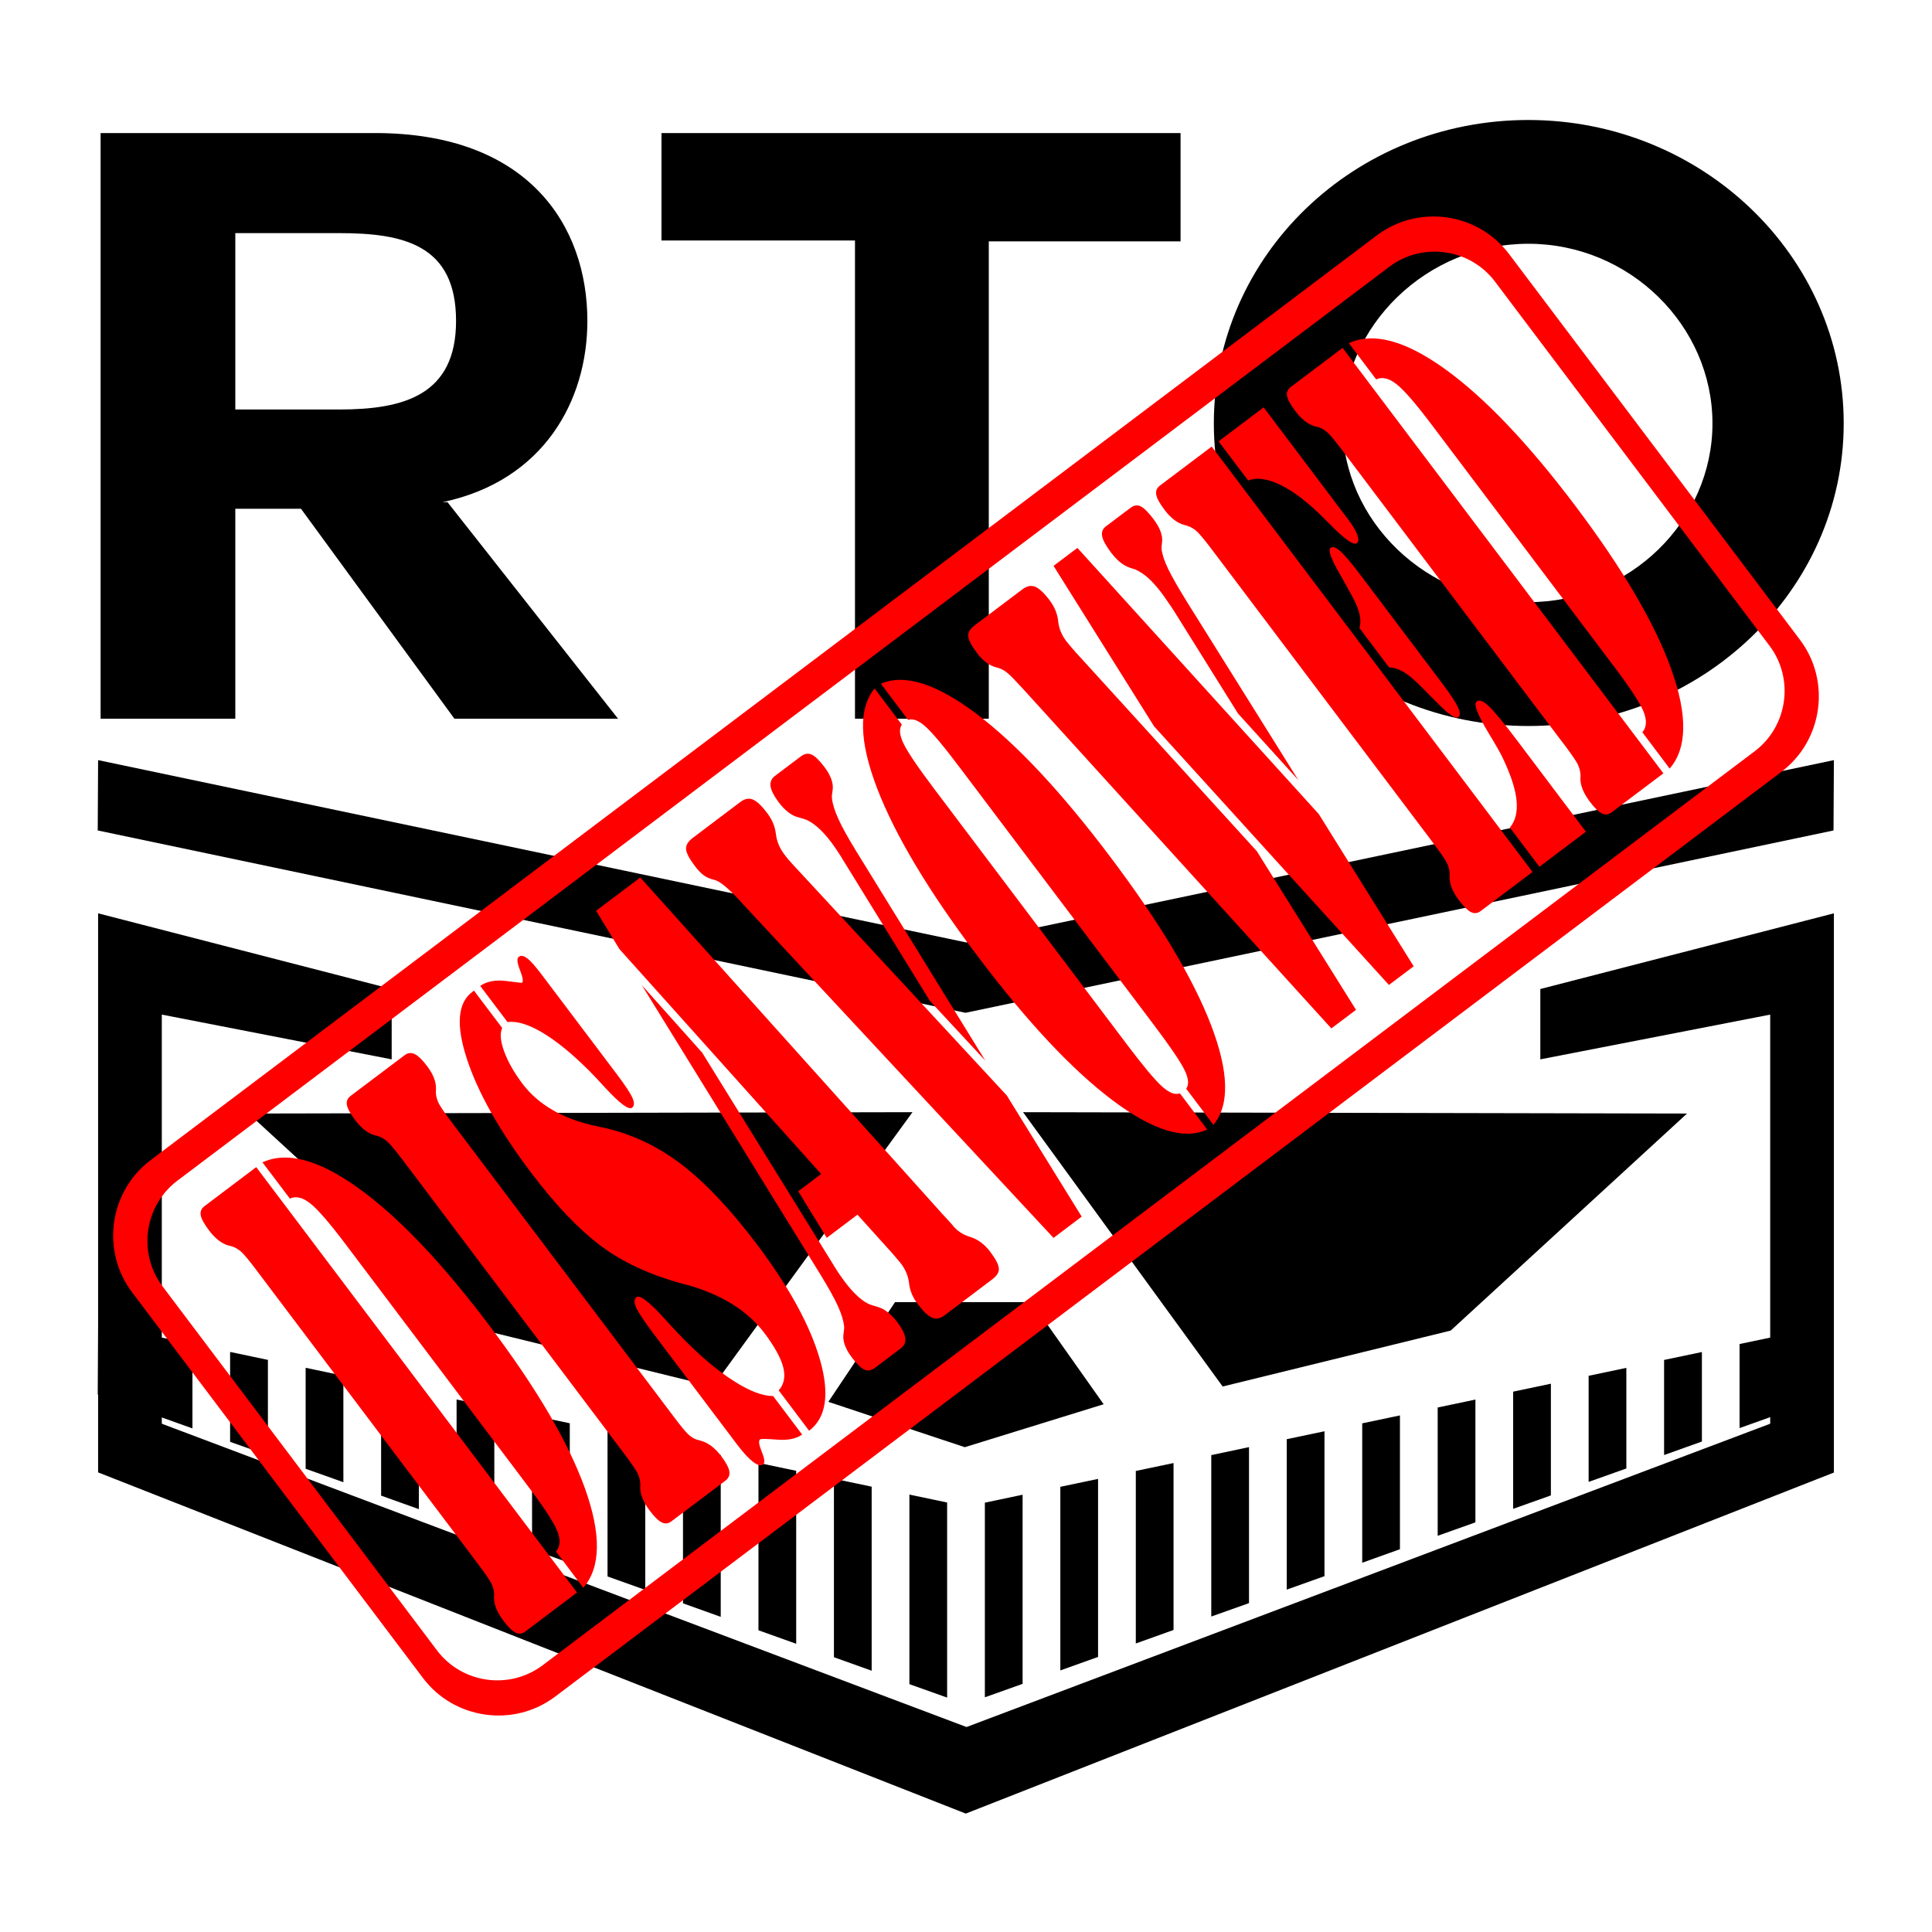 <?xml version="1.0" encoding="UTF-8"?>
<!DOCTYPE svg PUBLIC "-//W3C//DTD SVG 1.1//EN" "http://www.w3.org/Graphics/SVG/1.1/DTD/svg11.dtd">
<!-- Creator: CorelDRAW 2019 (64-Bit) -->
<svg xmlns="http://www.w3.org/2000/svg" xml:space="preserve" width="256px" height="256px" version="1.1" style="shape-rendering:geometricPrecision; text-rendering:geometricPrecision; image-rendering:optimizeQuality; fill-rule:evenodd; clip-rule:evenodd"
viewBox="0 0 256 256"
 xmlns:xlink="http://www.w3.org/1999/xlink"
 xmlns:xodm="http://www.corel.com/coreldraw/odm/2003">
 <defs>
  <style type="text/css">
   <![CDATA[
    .fil0 {fill:none}
    .fil1 {fill:black}
    .fil2 {fill:red;fill-rule:nonzero}
   ]]>
  </style>
 </defs>
 <g id="Layer_x0020_1">
  <rect class="fil0" width="256" height="256"/>
  <path class="fil1" d="M13 121.02l38.9 10.03 0 9.32 -30.46 -5.93 0 42.8 4.06 0.85 0 11.18 -4.06 -1.45 0 0.83 106.63 40.19 106.49 -40.19 0 -0.87 -4.06 1.45 0 -11.14 4.06 -0.85 0 -42.8 -30.46 5.93 0 -9.32 38.9 -10.03 0 54.45 0 19.65 -115.03 45.19 -114.97 -45.21 0 -10.29 -0.05 -0.02 0.05 -9.32 0 -54.45zm45.63 -54.48c13.44,-2.83 19.2,-13.48 19.2,-24.02 0,-12.61 -7.8,-24.89 -28.13,-24.89l-36.37 0 0 77.6 17.85 0 0 -27.82 8.7 0 20.33 27.82 21.68 0 -22.59 -28.69 -0.67 0zm-13.67 -35.65c8.47,0 15.47,1.52 15.47,11.63 0,9.89 -7,11.74 -15.47,11.74l-13.78 0 0 -23.37 13.78 0zm68.33 64.34l17.73 0 0 -63.25 25.41 0 0 -14.35 -68.78 0 0 14.24 25.64 0 0 63.36zm131.01 -39.13c0,-22.27 -18.86,-40.2 -41.79,-40.2 -23.04,0 -41.67,17.93 -41.67,40.2 0,22.17 18.63,40.1 41.67,40.1 22.93,0 41.79,-17.93 41.79,-40.1zm-41.79 -23.8c13.45,0 24.4,10.87 24.4,23.8 0,12.94 -10.95,23.69 -24.4,23.69 -13.44,0 -24.62,-10.75 -24.62,-23.69 0,-12.93 11.18,-23.8 24.62,-23.8zm-66.95 115.07l87.98 0.18 -31.32 28.76 -30.21 7.41 -26.45 -36.35zm-105.07 43.68l5.01 1.78 0 -12.64 -5.01 -1.05 0 11.91zm10.01 3.57l5 1.78 0 -14.11 -5 -1.05 0 13.38zm10 3.56l5 1.79 0 -15.58 -5 -1.05 0 14.84zm10 3.57l5 1.79 0 -17.05 -5 -1.05 0 16.31zm10 3.57l5 1.79 0 -18.52 -5 -1.05 0 17.78zm10 3.57l5 1.78 0 -19.98 -5 -1.05 0 19.25zm10 3.56l5 1.79 0 -21.45 -5 -1.05 0 20.71zm10 3.57l5 1.79 0 -22.92 -5 -1.05 0 22.18zm10 3.57l5 1.79 0 -24.39 -5 -1.05 0 23.65zm10 3.57l5 1.78 0 -25.85 -5 -1.05 0 25.12zm10 1.74l5 -1.78 0 -25.06 -5 1.05 0 25.79zm10 -3.56l5 -1.79 0 -23.59 -5 1.05 0 24.33zm10 -3.57l5 -1.79 0 -22.12 -5 1.05 0 22.86zm10 -3.57l5 -1.78 0 -20.67 -5 1.06 0 21.39zm10 -3.57l5 -1.78 0 -19.2 -5 1.05 0 19.93zm10 -3.56l5 -1.79 0 -17.73 -5 1.05 0 18.47zm10 -3.57l5 -1.78 0 -16.27 -5 1.05 0 17zm10 -3.57l5 -1.78 0 -14.8 -5 1.05 0 15.53zm10 -3.57l5 -1.78 0 -13.33 -5 1.05 0 14.06zm10 -3.56l5.01 -1.79 0 -11.86 -5.01 1.05 0 12.6zm-110.74 -7.05l18.08 6.01 18.4 -5.69 -9.56 -13.53 -18.08 0 -8.84 13.21zm11.15 -38.38l-87.97 0.18 31.31 28.76 30.21 7.41 26.45 -36.35zm-107.91 -46.65l115.04 24.16 114.96 -24.16 -0.05 9.32 -115.01 24.16 -114.99 -24.16 0.05 -9.32z"/>
  <path class="fil2" d="M77.29 210.39l-3.62 -4.81c0.59,-0.67 0.63,-1.6 0.15,-2.76 -0.48,-1.16 -1.79,-3.16 -3.93,-5.99l-24.1 -31.97c-2.14,-2.83 -3.7,-4.64 -4.69,-5.41 -0.99,-0.78 -1.89,-1 -2.69,-0.63l-3.63 -4.8c3.23,-1.49 7.46,-0.37 12.72,3.42 5.25,3.76 11.01,9.81 17.31,18.15 6.29,8.35 10.52,15.55 12.7,21.63 2.18,6.1 2.11,10.48 -0.22,13.17zm-55.75 -39.94c-3.31,-4.39 -2.43,-10.69 1.96,-14l160.59 -121.1c4.39,-3.31 10.69,-2.43 14,1.96l36.37 48.24c3.32,4.39 2.43,10.69 -1.96,14l-160.59 121.1c-4.39,3.31 -10.69,2.43 -14,-1.96l-36.37 -48.24zm160.9 -139.26l-162.49 122.54c-5.48,4.14 -6.59,12.01 -2.45,17.5l38.55 51.12c4.14,5.49 12.02,6.6 17.51,2.46l162.49 -122.54c5.48,-4.14 6.59,-12.02 2.45,-17.5l-38.55 -51.12c-4.14,-5.49 -12.02,-6.6 -17.51,-2.46zm-112.84 185c-0.42,0.31 -0.85,0.37 -1.29,0.14 -0.44,-0.21 -0.97,-0.73 -1.6,-1.57 -0.85,-1.12 -1.26,-2.16 -1.25,-3.11 0.02,-0.2 0.02,-0.37 0.01,-0.49 -0.02,-0.46 -0.15,-0.93 -0.39,-1.39 -0.23,-0.46 -0.81,-1.3 -1.73,-2.52l-0.49 -0.65 -28.89 -38.31c-0.92,-1.23 -1.57,-2.01 -1.94,-2.36 -0.39,-0.36 -0.8,-0.61 -1.24,-0.76 -0.11,-0.04 -0.27,-0.08 -0.47,-0.12 -0.92,-0.25 -1.8,-0.92 -2.62,-2.01 -0.65,-0.87 -1.02,-1.54 -1.1,-2.01 -0.09,-0.5 0.08,-0.9 0.5,-1.21l6.85 -5.17 42.51 56.37 -6.86 5.17zm-15.97 -76.38c0.43,-0.32 0.87,-0.36 1.32,-0.14 0.46,0.22 1,0.75 1.63,1.58 0.83,1.09 1.22,2.11 1.19,3.04 -0.02,0.24 -0.01,0.42 -0.01,0.54 0.02,0.47 0.16,0.93 0.39,1.4 0.24,0.45 0.81,1.29 1.73,2.51l0.5 0.66 29.01 38.47c0.8,1.06 1.37,1.76 1.7,2.08 0.33,0.33 0.66,0.56 1,0.72 0.16,0.07 0.4,0.14 0.69,0.21 1.02,0.26 1.95,0.95 2.81,2.1 0.61,0.81 0.96,1.47 1.05,1.96 0.08,0.5 -0.08,0.92 -0.5,1.24l-7.17 5.4c-0.42,0.32 -0.85,0.37 -1.3,0.14 -0.43,-0.21 -0.96,-0.73 -1.59,-1.57 -0.85,-1.11 -1.26,-2.16 -1.25,-3.11 0.02,-0.2 0.02,-0.37 0.01,-0.49 -0.02,-0.46 -0.15,-0.92 -0.39,-1.39 -0.23,-0.45 -0.81,-1.29 -1.73,-2.52l-0.49 -0.65 -28.89 -38.31c-0.93,-1.22 -1.58,-2.01 -1.95,-2.35 -0.38,-0.36 -0.79,-0.61 -1.23,-0.76 -0.11,-0.05 -0.27,-0.09 -0.47,-0.13 -0.92,-0.25 -1.8,-0.92 -2.62,-2.01 -0.65,-0.87 -1.02,-1.53 -1.1,-2.01 -0.1,-0.49 0.07,-0.89 0.49,-1.21l7.17 -5.4zm13.62 -4.38l-3.62 -4.79c0.85,-0.6 1.98,-0.82 3.39,-0.66 1.4,0.18 2.12,0.26 2.14,0.25 0.21,-0.16 0.12,-0.72 -0.26,-1.69 -0.38,-0.96 -0.44,-1.55 -0.17,-1.75 0.3,-0.23 0.68,-0.15 1.13,0.19 0.46,0.35 1.11,1.09 1.96,2.22l9.96 13.2c1.09,1.45 1.77,2.48 2.03,3.1 0.27,0.61 0.25,1.04 -0.05,1.27 -0.45,0.34 -1.62,-0.53 -3.53,-2.6 -0.88,-0.96 -1.6,-1.72 -2.13,-2.26 -2.25,-2.25 -4.31,-3.93 -6.17,-5.05 -1.88,-1.12 -3.44,-1.6 -4.68,-1.43zm39.96 54.15l-4.03 -5.35c0.71,-0.79 0.91,-1.79 0.61,-3.03 -0.31,-1.23 -1.14,-2.75 -2.49,-4.55 -2.26,-2.99 -5.68,-5.11 -10.26,-6.4 -0.16,-0.04 -0.28,-0.07 -0.36,-0.08 -4.47,-1.2 -8.18,-2.91 -11.13,-5.13 -2.94,-2.23 -6,-5.44 -9.18,-9.66 -4.2,-5.57 -7.05,-10.61 -8.5,-15.06 -1.47,-4.47 -1.23,-7.43 0.7,-8.88l0.23 -0.18 3.74 4.95c-0.32,0.72 -0.23,1.78 0.27,3.13 0.5,1.36 1.31,2.78 2.42,4.26 2.14,2.83 5.45,4.72 9.94,5.65 0.33,0.08 0.58,0.13 0.76,0.16 3.72,0.82 7.17,2.44 10.33,4.85 3.18,2.43 6.51,5.95 10.03,10.61 4.3,5.71 7.09,10.82 8.38,15.36 1.28,4.53 0.8,7.65 -1.46,9.35zm-4.77 -4.6l3.85 5.11c-0.8,0.56 -1.9,0.78 -3.3,0.67 -1.41,-0.11 -2.17,-0.12 -2.27,-0.04 -0.24,0.18 -0.16,0.73 0.22,1.65 0.38,0.92 0.44,1.48 0.17,1.69 -0.29,0.21 -0.73,0.09 -1.33,-0.36 -0.6,-0.46 -1.29,-1.21 -2.1,-2.28l-11.08 -14.69c-1.2,-1.6 -1.96,-2.74 -2.28,-3.43 -0.32,-0.7 -0.31,-1.17 0.02,-1.42 0.46,-0.34 1.71,0.63 3.78,2.92 1,1.1 1.81,1.97 2.4,2.57 2.38,2.42 4.61,4.29 6.71,5.62 2.1,1.35 3.83,2 5.21,1.99zm11.18 -24.03l-4.07 3.07 -3.78 -6.17 3.04 -2.29 -26.74 -29.81 -3.08 -5.07 5.85 -4.41 39.95 44.5c0.24,0.26 0.51,0.55 0.83,0.9 0.31,0.33 0.5,0.54 0.55,0.61 0.59,0.78 1.39,1.33 2.39,1.62 1.01,0.31 1.9,0.97 2.66,1.98 0.7,0.93 1.08,1.65 1.13,2.16 0.06,0.52 -0.24,1.01 -0.87,1.48l-6.32 4.77c-0.57,0.43 -1.13,0.54 -1.66,0.31 -0.54,-0.24 -1.16,-0.83 -1.89,-1.79 -0.66,-0.88 -1.05,-1.8 -1.15,-2.74 -0.09,-0.93 -0.46,-1.82 -1.08,-2.65 -0.08,-0.11 -0.22,-0.27 -0.43,-0.51 -0.19,-0.23 -0.44,-0.53 -0.75,-0.88l-4.58 -5.08zm-20.58 -21.47l17.24 27.87c0.27,0.45 0.54,0.89 0.82,1.31 0.29,0.42 0.57,0.82 0.84,1.18 0.65,0.86 1.28,1.56 1.89,2.08 0.6,0.52 1.16,0.86 1.67,1.01 0.23,0.08 0.47,0.15 0.75,0.23 0.92,0.24 1.8,0.92 2.64,2.02 0.63,0.84 0.98,1.54 1.06,2.1 0.08,0.56 -0.11,1.02 -0.59,1.38l-3.4 2.57c-0.5,0.37 -0.97,0.46 -1.42,0.26 -0.46,-0.22 -1.02,-0.76 -1.68,-1.64 -0.89,-1.18 -1.25,-2.25 -1.08,-3.19 0.06,-0.38 0.09,-0.68 0.07,-0.91 -0.08,-0.76 -0.36,-1.67 -0.84,-2.73 -0.48,-1.04 -1.28,-2.48 -2.4,-4.3l-23.57 -38.19 8 8.95zm40.36 5.67l9.93 16.06 -3.73 2.82 -41.14 -44.21c-0.09,-0.1 -0.23,-0.25 -0.39,-0.43 -1.56,-1.69 -2.68,-2.62 -3.37,-2.79 -0.62,-0.14 -1.12,-0.36 -1.49,-0.65 -0.37,-0.28 -0.75,-0.68 -1.15,-1.22 -0.71,-0.93 -1.09,-1.66 -1.15,-2.18 -0.05,-0.53 0.24,-1.04 0.88,-1.52l6.32 -4.77c0.58,-0.43 1.13,-0.54 1.67,-0.31 0.54,0.24 1.16,0.83 1.88,1.79 0.66,0.86 1.03,1.77 1.15,2.75 0.11,0.98 0.48,1.88 1.14,2.75 0.15,0.2 0.3,0.4 0.46,0.59 0.16,0.19 0.39,0.44 0.67,0.75l28.32 30.57zm-10.18 -12.52l-11.39 -18.48c-0.28,-0.47 -0.56,-0.92 -0.87,-1.38 -0.3,-0.46 -0.57,-0.84 -0.81,-1.16 -0.64,-0.85 -1.27,-1.55 -1.89,-2.06 -0.61,-0.52 -1.18,-0.87 -1.71,-1.03 -0.19,-0.06 -0.45,-0.14 -0.76,-0.22 -0.9,-0.22 -1.76,-0.88 -2.59,-1.97 -0.64,-0.85 -1,-1.56 -1.1,-2.14 -0.08,-0.56 0.12,-1.02 0.59,-1.38l3.41 -2.57c0.5,-0.38 0.98,-0.47 1.44,-0.25 0.46,0.19 1.03,0.75 1.72,1.67 0.87,1.15 1.23,2.22 1.05,3.17 -0.07,0.39 -0.1,0.7 -0.07,0.97 0.08,0.75 0.37,1.66 0.85,2.72 0.48,1.06 1.26,2.47 2.34,4.23l17.13 27.79 -7.34 -7.91zm29.68 3.18l-25.63 -33.98c-2.16,-2.88 -3.71,-4.73 -4.63,-5.55 -0.91,-0.81 -1.68,-1.11 -2.31,-0.89l-3.61 -4.79c3.11,-1.36 7.33,-0.03 12.65,3.97 5.33,4.02 11.24,10.33 17.74,18.96 6.5,8.62 10.95,16.04 13.35,22.27 2.38,6.21 2.5,10.63 0.33,13.25l-3.61 -4.79c0.39,-0.55 0.32,-1.37 -0.22,-2.47 -0.53,-1.1 -1.89,-3.1 -4.06,-5.98zm-3.52 2.66c2.13,2.82 3.67,4.66 4.61,5.5 0.93,0.84 1.72,1.14 2.36,0.91l3.61 4.79c-3.06,1.42 -7.27,0.1 -12.61,-3.93 -5.35,-4.04 -11.27,-10.37 -17.77,-18.99 -6.51,-8.62 -10.95,-16.04 -13.35,-22.27 -2.38,-6.22 -2.5,-10.64 -0.34,-13.25l3.61 4.79c-0.39,0.55 -0.32,1.39 0.23,2.52 0.55,1.13 1.88,3.11 4.02,5.94l25.63 33.99zm22.66 -35.1l-8 -8.83 -8.41 -13.47c-0.29,-0.45 -0.57,-0.88 -0.89,-1.33 -0.3,-0.44 -0.59,-0.85 -0.86,-1.21 -0.61,-0.81 -1.2,-1.46 -1.77,-1.97 -0.57,-0.5 -1.14,-0.87 -1.7,-1.11 -0.17,-0.06 -0.4,-0.14 -0.68,-0.22 -0.88,-0.28 -1.71,-0.96 -2.54,-2.05 -0.65,-0.87 -1.03,-1.56 -1.15,-2.12 -0.1,-0.55 0.06,-0.98 0.48,-1.3l3.28 -2.47c0.46,-0.35 0.91,-0.42 1.36,-0.19 0.43,0.21 0.99,0.77 1.69,1.69 0.88,1.17 1.25,2.21 1.12,3.12 -0.06,0.37 -0.07,0.68 -0.05,0.89 0.09,0.7 0.38,1.57 0.86,2.57 0.48,1.01 1.31,2.45 2.48,4.35l14.78 23.65zm15.28 24.67l-3.28 2.47 -31.12 -34.27 -13.32 -21.26 3.16 -2.38 31.98 35.26 12.58 20.18zm-20.79 -15.26l13.15 21.03 -3.27 2.46 -40.57 -44.68c-1.15,-1.26 -1.91,-2.05 -2.3,-2.38 -0.38,-0.32 -0.76,-0.53 -1.13,-0.67 -0.08,-0.02 -0.22,-0.06 -0.43,-0.12 -0.9,-0.23 -1.75,-0.86 -2.51,-1.88 -0.74,-0.97 -1.12,-1.7 -1.17,-2.21 -0.06,-0.52 0.23,-1.01 0.86,-1.48l6.33 -4.77c0.58,-0.44 1.15,-0.55 1.68,-0.33 0.55,0.23 1.18,0.82 1.9,1.78 0.67,0.89 1.04,1.8 1.14,2.75 0.09,0.96 0.45,1.85 1.08,2.68 0.12,0.16 0.29,0.36 0.49,0.6 0.22,0.26 0.45,0.52 0.71,0.82l24.04 26.4zm17.52 -24.36l-3.91 -5.19c0.16,-0.64 0.15,-1.3 -0.02,-1.97 -0.18,-0.68 -0.53,-1.5 -1.07,-2.47 -0.39,-0.72 -0.91,-1.67 -1.56,-2.8 -1.15,-2 -1.54,-3.13 -1.17,-3.41 0.28,-0.21 0.71,-0.05 1.31,0.48 0.59,0.54 1.49,1.61 2.71,3.22l10.68 14.17c1.1,1.45 1.81,2.52 2.14,3.21 0.33,0.7 0.36,1.15 0.08,1.36 -0.38,0.29 -1.37,-0.41 -2.96,-2.05 -0.88,-0.9 -1.61,-1.62 -2.19,-2.2 -0.81,-0.81 -1.53,-1.4 -2.14,-1.75 -0.61,-0.36 -1.25,-0.56 -1.9,-0.6zm19.93 26.43l-3.91 -5.19c0.72,-0.87 1.01,-2.04 0.89,-3.51 -0.13,-1.47 -0.7,-3.27 -1.7,-5.42 -0.35,-0.78 -1.02,-1.97 -1.99,-3.55 -1.5,-2.5 -2.04,-3.91 -1.61,-4.23 0.35,-0.27 0.89,-0.07 1.61,0.62 0.72,0.67 1.96,2.17 3.73,4.51l9.14 12.13 -6.16 4.64zm-7.77 5.86c-0.42,0.32 -0.85,0.37 -1.3,0.15 -0.43,-0.22 -0.96,-0.74 -1.6,-1.58 -0.84,-1.11 -1.25,-2.14 -1.23,-3.09 0.01,-0.22 0.01,-0.39 0,-0.5 -0.02,-0.47 -0.16,-0.93 -0.38,-1.39 -0.24,-0.46 -0.82,-1.3 -1.73,-2.51l-0.5 -0.67 -28.9 -38.32c-0.93,-1.23 -1.58,-2.01 -1.95,-2.36 -0.37,-0.34 -0.78,-0.59 -1.22,-0.74 -0.11,-0.05 -0.28,-0.09 -0.48,-0.14 -0.92,-0.25 -1.79,-0.91 -2.61,-2 -0.66,-0.87 -1.02,-1.53 -1.1,-2.01 -0.1,-0.49 0.07,-0.89 0.49,-1.21l6.86 -5.17 42.51 56.37 -6.86 5.17zm-34.74 -62.23l5.97 -4.5 11.31 15c0.54,0.72 0.91,1.36 1.1,1.9 0.19,0.55 0.18,0.91 -0.06,1.09 -0.42,0.32 -1.59,-0.49 -3.5,-2.43 -1.24,-1.26 -2.21,-2.18 -2.89,-2.75 -1.65,-1.4 -3.17,-2.36 -4.55,-2.89 -1.37,-0.53 -2.52,-0.6 -3.46,-0.23l-3.92 -5.19zm59.77 43.36l-3.62 -4.81c0.58,-0.67 0.62,-1.6 0.15,-2.76 -0.48,-1.16 -1.79,-3.16 -3.93,-5.99l-24.11 -31.97c-2.13,-2.83 -3.7,-4.64 -4.69,-5.41 -0.99,-0.78 -1.89,-1 -2.69,-0.63l-3.62 -4.8c3.23,-1.49 7.46,-0.36 12.71,3.41 5.25,3.77 11.02,9.82 17.31,18.16 6.29,8.35 10.52,15.55 12.7,21.63 2.19,6.1 2.11,10.48 -0.21,13.17zm-7.69 5.8c-0.42,0.31 -0.85,0.37 -1.3,0.14 -0.44,-0.21 -0.97,-0.73 -1.6,-1.57 -0.84,-1.12 -1.26,-2.16 -1.24,-3.11 0.01,-0.2 0.02,-0.37 0.01,-0.49 -0.03,-0.46 -0.16,-0.93 -0.39,-1.39 -0.24,-0.46 -0.81,-1.29 -1.73,-2.52l-0.5 -0.65 -28.89 -38.31c-0.92,-1.23 -1.57,-2.01 -1.94,-2.36 -0.38,-0.36 -0.8,-0.61 -1.23,-0.76 -0.11,-0.04 -0.28,-0.08 -0.47,-0.12 -0.92,-0.25 -1.8,-0.92 -2.62,-2.02 -0.66,-0.86 -1.02,-1.53 -1.11,-2 -0.09,-0.49 0.08,-0.9 0.5,-1.21l6.86 -5.17 42.51 56.37 -6.86 5.17z"/>
 </g>
</svg>
